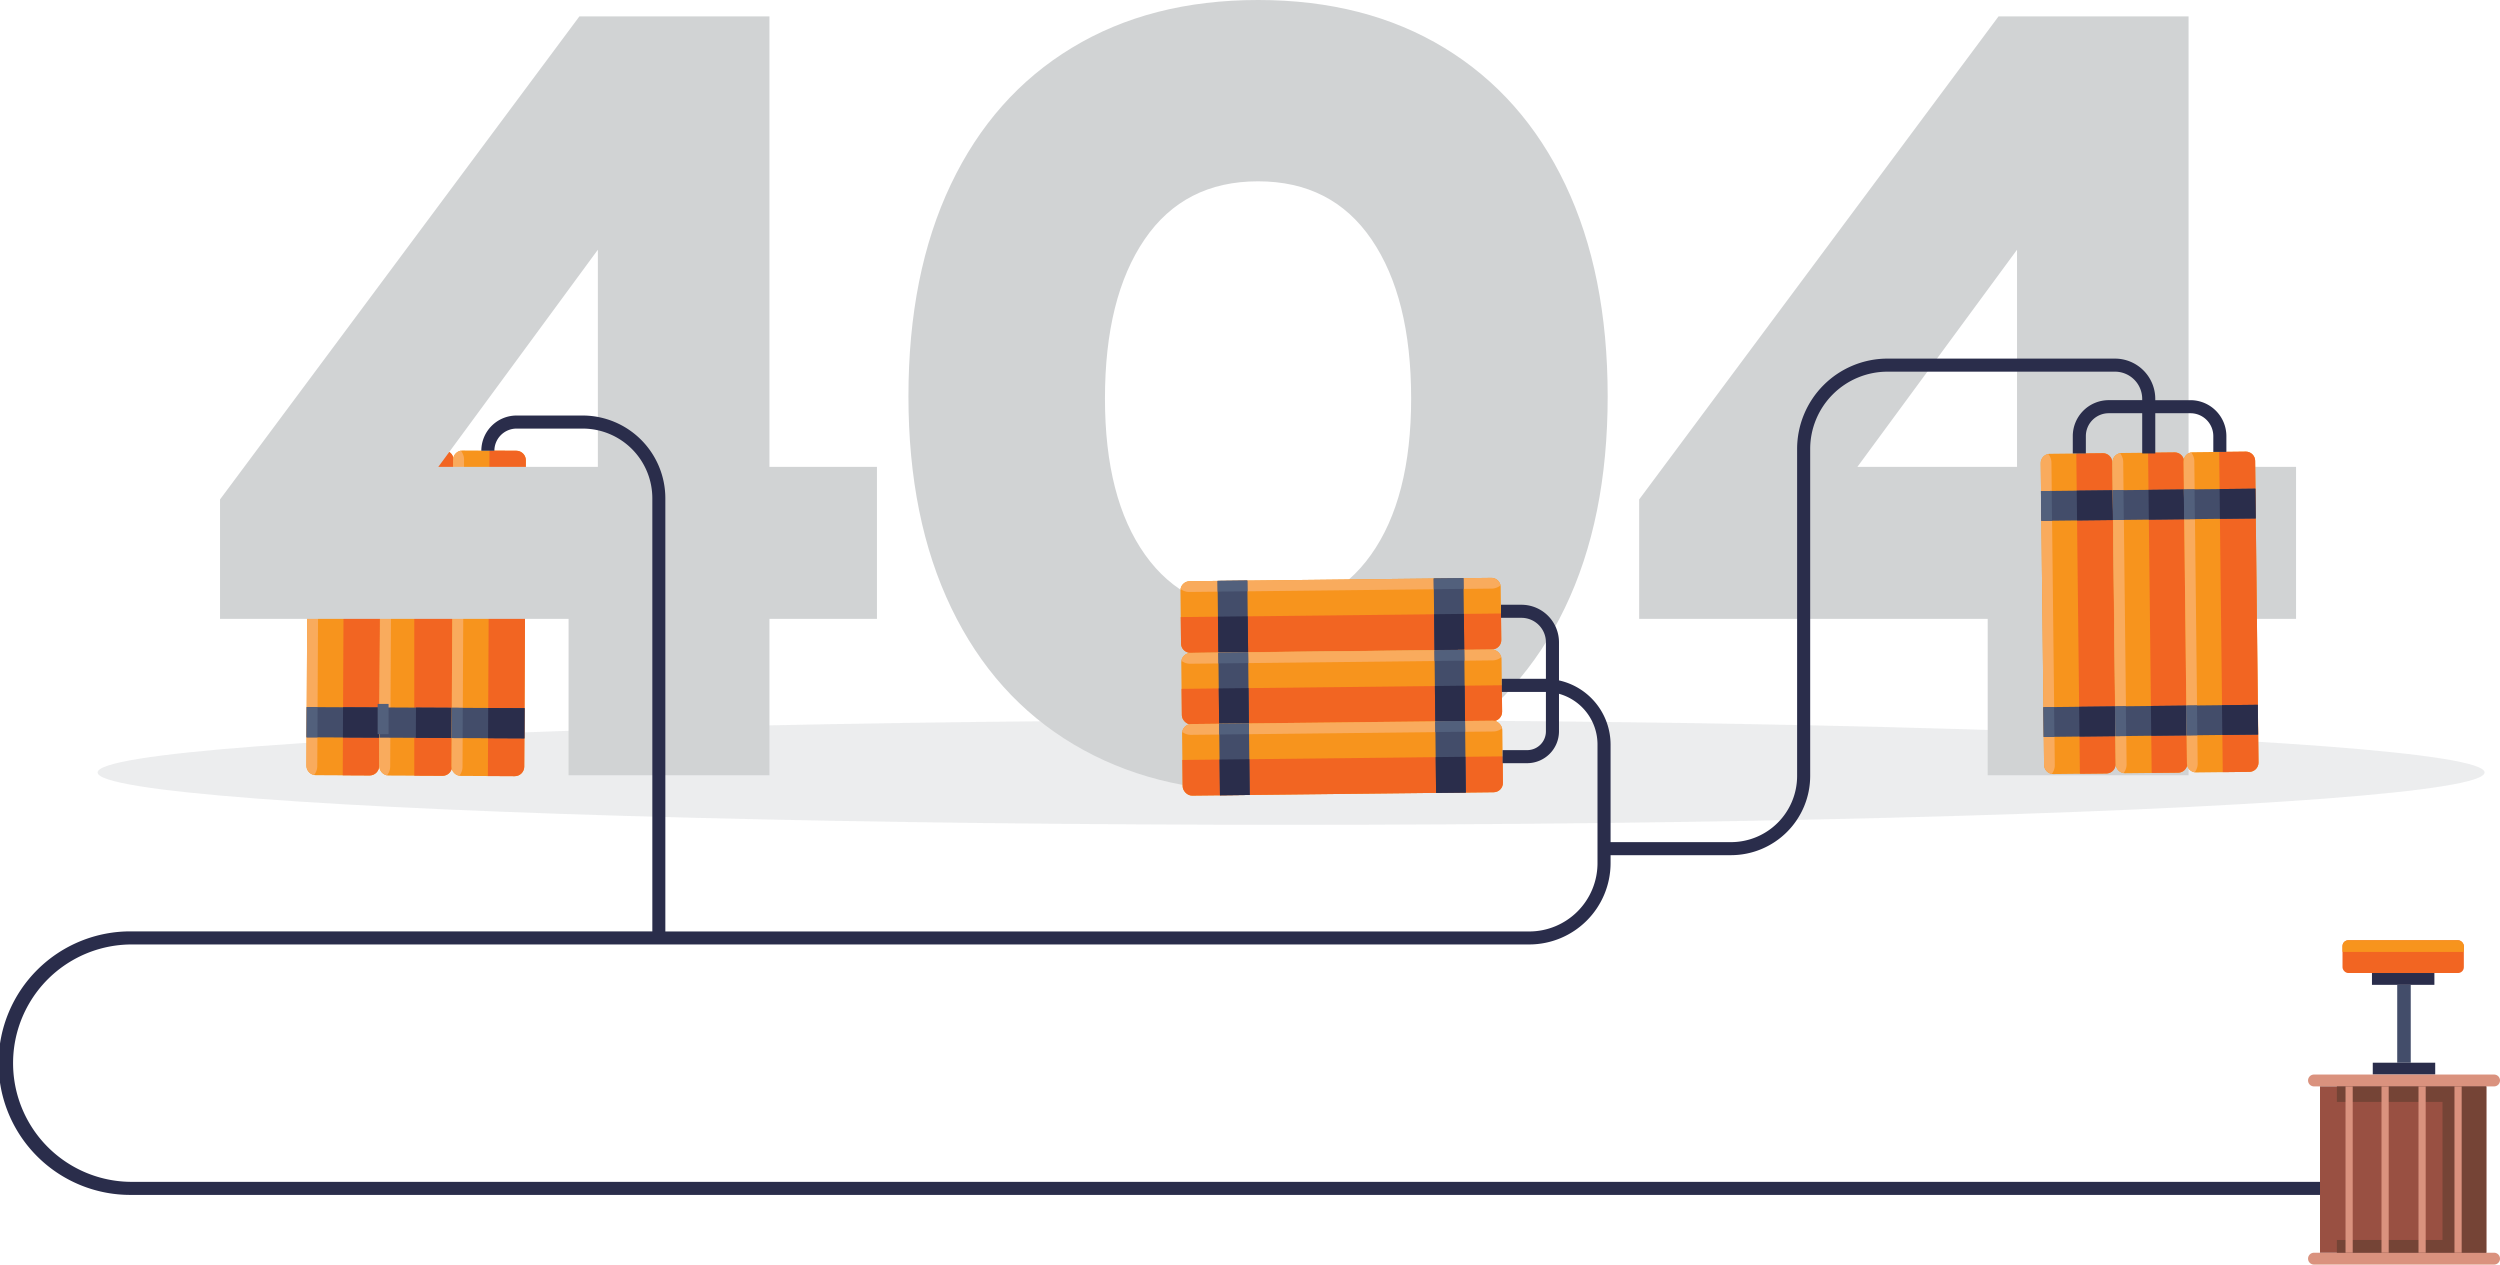 <svg xmlns="http://www.w3.org/2000/svg" xmlns:xlink="http://www.w3.org/1999/xlink" viewBox="0 0 1568.07 793.18"><defs><style>.cls-1{fill:#f7941d;}.cls-2{fill:#f26522;}.cls-3{fill:#bcbec0;opacity:0.27;}.cls-4{clip-path:url(#clip-path);}.cls-5{fill:#f9ab5d;}.cls-6{fill:#434d6a;}.cls-7{fill:#2a2d4b;}.cls-8{fill:#52607c;}.cls-9{clip-path:url(#clip-path-2);}.cls-10{clip-path:url(#clip-path-3);}.cls-11{fill:#d1d3d4;}.cls-12{clip-path:url(#clip-path-4);}.cls-13{clip-path:url(#clip-path-5);}.cls-14{clip-path:url(#clip-path-6);}.cls-15{clip-path:url(#clip-path-7);}.cls-16{clip-path:url(#clip-path-8);}.cls-17{clip-path:url(#clip-path-9);}.cls-18{fill:#da927e;}.cls-19{fill:#995042;}.cls-20{clip-path:url(#clip-path-10);}.cls-21{fill:#754436;}</style><clipPath id="clip-path"><path class="cls-1" d="M238.76,288.28l-.95,192.18a6,6,0,0,1-6,5.93l-33.7-.17a6,6,0,0,1-5.92-6l1-192.18a6,6,0,0,1,6-5.92l33.7.16A6,6,0,0,1,238.76,288.28Z"/></clipPath><clipPath id="clip-path-2"><path class="cls-1" d="M284.5,288.51l-.95,192.18a6,6,0,0,1-6,5.92l-33.7-.16a6,6,0,0,1-5.92-6l.95-192.18a6,6,0,0,1,6-5.93l33.7.17A6,6,0,0,1,284.5,288.51Z"/></clipPath><clipPath id="clip-path-3"><path class="cls-1" d="M329.82,288.73l-1,192.18a6,6,0,0,1-6,5.93l-33.7-.17a6,6,0,0,1-5.93-6l1-192.19a6,6,0,0,1,6-5.92l33.7.17A6,6,0,0,1,329.82,288.73Z"/></clipPath><clipPath id="clip-path-4"><path class="cls-1" d="M935.86,407.34l-189.15,2.11a5.87,5.87,0,0,1-5.93-5.8l-.37-33.17a5.86,5.86,0,0,1,5.8-5.92l189.15-2.11a5.85,5.85,0,0,1,5.92,5.8l.37,33.16A5.86,5.86,0,0,1,935.86,407.34Z"/></clipPath><clipPath id="clip-path-5"><rect class="cls-1" x="741.09" y="408.52" width="200.89" height="44.89" rx="5.86" transform="translate(-4.75 9.4) rotate(-0.64)"/></clipPath><clipPath id="clip-path-6"><rect class="cls-1" x="741.59" y="453.12" width="200.89" height="44.89" rx="5.86" transform="translate(-5.24 9.4) rotate(-0.64)"/></clipPath><clipPath id="clip-path-7"><path class="cls-1" d="M1324.88,290.06l2.1,189.16a5.85,5.85,0,0,1-5.79,5.92l-33.17.37a5.86,5.86,0,0,1-5.93-5.79L1280,290.56a5.85,5.85,0,0,1,5.79-5.92l33.17-.37A5.86,5.86,0,0,1,1324.88,290.06Z"/></clipPath><clipPath id="clip-path-8"><path class="cls-1" d="M1369.9,289.56l2.1,189.15a5.86,5.86,0,0,1-5.79,5.93L1333,485a5.86,5.86,0,0,1-5.93-5.8L1325,290.06a5.85,5.85,0,0,1,5.79-5.92l33.17-.37A5.86,5.86,0,0,1,1369.9,289.56Z"/></clipPath><clipPath id="clip-path-9"><path class="cls-1" d="M1414.5,289.07l2.1,189.15a5.85,5.85,0,0,1-5.79,5.92l-33.17.37a5.86,5.86,0,0,1-5.93-5.79l-2.1-189.16a5.86,5.86,0,0,1,5.79-5.92l33.17-.37A5.86,5.86,0,0,1,1414.5,289.07Z"/></clipPath><clipPath id="clip-path-10"><rect class="cls-2" x="1469.29" y="589.76" width="76.1" height="20.55" rx="3.65"/></clipPath></defs><g id="Layer_2" data-name="Layer 2"><g id="_404" data-name="404"><ellipse class="cls-3" cx="809.81" cy="484.51" rx="748.59" ry="32.84"/><path class="cls-1" d="M238.76,288.28l-.95,192.18a6,6,0,0,1-6,5.93l-33.7-.17a6,6,0,0,1-5.92-6l1-192.18a6,6,0,0,1,6-5.92l33.7.16A6,6,0,0,1,238.76,288.28Z"/><g class="cls-4"><rect class="cls-2" x="122.16" y="368.86" width="217.64" height="30.99" transform="translate(-154.52 613.42) rotate(-89.72)"/><path class="cls-5" d="M200,287.84l-1,192.68a8.89,8.89,0,0,1-8.92,8.84h0a8.89,8.89,0,0,1-8.84-8.93l1-192.68a8.88,8.88,0,0,1,8.92-8.84h0A8.89,8.89,0,0,1,200,287.84Z"/></g><rect class="cls-6" x="205.65" y="430.32" width="18.96" height="45.61" transform="translate(-239.05 666) rotate(-89.72)"/><rect class="cls-7" x="217.06" y="441.78" width="18.96" height="22.8" transform="translate(-227.76 677.46) rotate(-89.72)"/><rect class="cls-8" x="186.27" y="449.6" width="18.96" height="6.85" transform="translate(-258.24 646.53) rotate(-89.72)"/><rect class="cls-6" x="206.34" y="292.59" width="18.96" height="45.61" transform="translate(-100.64 529.64) rotate(-89.72)"/><rect class="cls-7" x="217.74" y="304.04" width="18.96" height="22.8" transform="translate(-89.35 541.1) rotate(-89.72)"/><rect class="cls-8" x="186.96" y="311.87" width="18.96" height="6.85" transform="translate(-119.83 510.16) rotate(-89.72)"/><path class="cls-1" d="M284.5,288.51l-.95,192.18a6,6,0,0,1-6,5.92l-33.7-.16a6,6,0,0,1-5.92-6l.95-192.18a6,6,0,0,1,6-5.93l33.7.17A6,6,0,0,1,284.5,288.51Z"/><g class="cls-9"><rect class="cls-2" x="167.9" y="369.08" width="217.64" height="30.99" transform="matrix(0, -1, 1, 0, -109.23, 659.38)"/><path class="cls-5" d="M245.74,288.06l-1,192.69a8.87,8.87,0,0,1-8.92,8.83h0a8.88,8.88,0,0,1-8.84-8.92L228,288a8.87,8.87,0,0,1,8.92-8.84h0A8.87,8.87,0,0,1,245.74,288.06Z"/></g><rect class="cls-6" x="251.4" y="430.55" width="18.96" height="45.61" transform="translate(-193.76 711.97) rotate(-89.72)"/><rect class="cls-7" x="262.8" y="442.01" width="18.96" height="22.8" transform="translate(-182.47 723.43) rotate(-89.72)"/><rect class="cls-8" x="232.02" y="449.83" width="18.96" height="6.85" transform="matrix(0, -1, 1, 0, -212.95, 692.5)"/><rect class="cls-6" x="252.08" y="292.81" width="18.96" height="45.61" transform="translate(-55.35 575.61) rotate(-89.72)"/><rect class="cls-7" x="263.48" y="304.27" width="18.96" height="22.8" transform="translate(-44.06 587.07) rotate(-89.72)"/><rect class="cls-8" x="232.7" y="312.1" width="18.96" height="6.85" transform="translate(-74.54 556.13) rotate(-89.72)"/><path class="cls-1" d="M329.82,288.73l-1,192.18a6,6,0,0,1-6,5.93l-33.7-.17a6,6,0,0,1-5.93-6l1-192.19a6,6,0,0,1,6-5.92l33.7.17A6,6,0,0,1,329.82,288.73Z"/><g class="cls-10"><rect class="cls-2" x="213.21" y="369.31" width="217.64" height="30.99" transform="translate(-64.37 704.92) rotate(-89.72)"/><path class="cls-5" d="M291.06,288.29,290.1,481a8.89,8.89,0,0,1-8.93,8.84h0a8.88,8.88,0,0,1-8.83-8.93l1-192.68a8.89,8.89,0,0,1,8.93-8.84h0A8.89,8.89,0,0,1,291.06,288.29Z"/></g><rect class="cls-6" x="296.71" y="430.77" width="18.96" height="45.61" transform="translate(-148.9 757.51) rotate(-89.72)"/><rect class="cls-7" x="308.11" y="442.23" width="18.96" height="22.8" transform="translate(-137.61 768.97) rotate(-89.72)"/><rect class="cls-8" x="277.33" y="450.06" width="18.96" height="6.85" transform="translate(-168.09 738.04) rotate(-89.72)"/><rect class="cls-6" x="297.39" y="293.04" width="18.96" height="45.61" transform="matrix(0, -1, 1, 0, -10.49, 621.14)"/><rect class="cls-7" x="308.8" y="304.5" width="18.96" height="22.8" transform="matrix(0, -1, 1, 0, 0.8, 632.6)"/><rect class="cls-8" x="278.01" y="312.32" width="18.96" height="6.85" transform="translate(-29.67 601.67) rotate(-89.72)"/><path class="cls-11" d="M356.63,388.18H138V313.27l225.42-303H482.62V292.84h67.43v95.34H482.62v98.07h-126ZM375,292.84V156.64L274.91,292.84Z"/><path class="cls-11" d="M673.31,466.84q-49.71-29.62-76.61-85.47t-26.9-132.8q0-76.93,26.56-132.8T672.29,30Q721.66,0,789.09,0T905.88,30q49.38,30,75.94,85.8t26.56,132.8q0,77-26.9,132.8t-76.62,85.47q-49.71,29.63-115.77,29.63T673.31,466.84ZM859.91,348q25.2-35.4,25.2-98.06,0-63.34-24.86-99.77t-71.16-36.44q-46.32,0-71.17,36.44t-24.86,99.77q0,62.65,25.2,98.06t70.83,35.42Q834.71,383.42,859.91,348Z"/><path class="cls-11" d="M1246.74,388.18H1028.13V313.27l225.42-303h119.18V292.84h67.42v95.34h-67.42v98.07h-126Zm18.39-95.34V156.64L1165,292.84Z"/><path class="cls-1" d="M935.86,407.34l-189.15,2.11a5.87,5.87,0,0,1-5.93-5.8l-.37-33.17a5.86,5.86,0,0,1,5.8-5.92l189.15-2.11a5.85,5.85,0,0,1,5.92,5.8l.37,33.16A5.86,5.86,0,0,1,935.86,407.34Z"/><g class="cls-12"><rect class="cls-2" x="734.08" y="385.95" width="214.22" height="30.5" transform="translate(-4.41 9.39) rotate(-0.64)"/><path class="cls-5" d="M935.68,369.19,746,371.3a8.75,8.75,0,0,1-8.84-8.65h0a8.73,8.73,0,0,1,8.64-8.83l189.64-2.12a8.75,8.75,0,0,1,8.84,8.65h0A8.74,8.74,0,0,1,935.68,369.19Z"/></g><rect class="cls-6" x="763.92" y="364.26" width="18.67" height="44.89" transform="translate(-4.26 8.63) rotate(-0.64)"/><rect class="cls-7" x="764.04" y="386.7" width="18.67" height="22.45" transform="translate(-4.38 8.63) rotate(-0.64)"/><rect class="cls-8" x="763.71" y="364.26" width="18.67" height="6.74" transform="translate(-4.04 8.63) rotate(-0.64)"/><rect class="cls-6" x="899.48" y="362.75" width="18.67" height="44.89" transform="translate(-4.23 10.14) rotate(-0.64)"/><rect class="cls-7" x="899.61" y="385.19" width="18.67" height="22.45" transform="translate(-4.36 10.14) rotate(-0.64)"/><rect class="cls-8" x="899.27" y="362.75" width="18.67" height="6.74" transform="translate(-4.02 10.14) rotate(-0.64)"/><rect class="cls-1" x="741.09" y="408.52" width="200.89" height="44.89" rx="5.86" transform="translate(-4.75 9.4) rotate(-0.64)"/><g class="cls-13"><rect class="cls-2" x="734.58" y="430.97" width="214.22" height="30.5" transform="translate(-4.92 9.4) rotate(-0.64)"/><path class="cls-5" d="M936.18,414.21l-189.64,2.11a8.74,8.74,0,0,1-8.84-8.64h0a8.73,8.73,0,0,1,8.64-8.84L936,396.73a8.73,8.73,0,0,1,8.83,8.64h0A8.74,8.74,0,0,1,936.18,414.21Z"/></g><rect class="cls-6" x="764.42" y="409.28" width="18.67" height="44.89" transform="translate(-4.76 8.64) rotate(-0.64)"/><rect class="cls-7" x="764.54" y="431.72" width="18.67" height="22.45" transform="translate(-4.88 8.64) rotate(-0.64)"/><rect class="cls-8" x="764.21" y="409.28" width="18.67" height="6.74" transform="translate(-4.55 8.64) rotate(-0.64)"/><rect class="cls-6" x="899.98" y="407.77" width="18.67" height="44.89" transform="translate(-4.73 10.15) rotate(-0.64)"/><rect class="cls-7" x="900.11" y="430.21" width="18.67" height="22.45" transform="translate(-4.86 10.15) rotate(-0.64)"/><rect class="cls-8" x="899.77" y="407.77" width="18.67" height="6.74" transform="translate(-4.52 10.15) rotate(-0.64)"/><rect class="cls-1" x="741.59" y="453.12" width="200.89" height="44.89" rx="5.86" transform="translate(-5.24 9.4) rotate(-0.64)"/><g class="cls-14"><rect class="cls-2" x="735.07" y="475.57" width="214.22" height="30.5" transform="translate(-5.41 9.41) rotate(-0.64)"/><path class="cls-5" d="M936.68,458.81,747,460.92a8.74,8.74,0,0,1-8.83-8.65h0a8.73,8.73,0,0,1,8.64-8.83l189.64-2.11a8.73,8.73,0,0,1,8.84,8.64h0A8.75,8.75,0,0,1,936.68,458.81Z"/></g><rect class="cls-6" x="764.92" y="453.88" width="18.67" height="44.89" transform="translate(-5.25 8.65) rotate(-0.64)"/><rect class="cls-7" x="765.04" y="476.32" width="18.67" height="22.45" transform="translate(-5.38 8.65) rotate(-0.64)"/><rect class="cls-8" x="764.7" y="453.88" width="18.67" height="6.74" transform="translate(-5.04 8.65) rotate(-0.64)"/><rect class="cls-6" x="900.48" y="452.37" width="18.67" height="44.89" transform="translate(-5.23 10.16) rotate(-0.64)"/><rect class="cls-7" x="900.6" y="474.81" width="18.67" height="22.45" transform="translate(-5.35 10.16) rotate(-0.64)"/><rect class="cls-8" x="900.27" y="452.37" width="18.67" height="6.74" transform="translate(-5.02 10.15) rotate(-0.64)"/><path class="cls-1" d="M1324.88,290.06l2.1,189.16a5.85,5.85,0,0,1-5.79,5.92l-33.17.37a5.86,5.86,0,0,1-5.93-5.79L1280,290.56a5.85,5.85,0,0,1,5.79-5.92l33.17-.37A5.86,5.86,0,0,1,1324.88,290.06Z"/><g class="cls-15"><rect class="cls-2" x="1211.63" y="369.49" width="214.22" height="30.5" transform="translate(948.7 1707.68) rotate(-90.64)"/><path class="cls-5" d="M1286.72,290.24l2.11,189.65a8.73,8.73,0,0,1-8.64,8.83h0a8.74,8.74,0,0,1-8.84-8.64l-2.11-189.64a8.74,8.74,0,0,1,8.64-8.84h0A8.73,8.73,0,0,1,1286.72,290.24Z"/></g><rect class="cls-6" x="1294.91" y="430.22" width="18.67" height="44.89" transform="translate(866.12 1761.87) rotate(-90.64)"/><rect class="cls-7" x="1306.13" y="441.32" width="18.67" height="22.45" transform="translate(877.6 1772.97) rotate(-90.64)"/><rect class="cls-8" x="1275.83" y="449.51" width="18.67" height="6.74" transform="translate(846.62 1743.01) rotate(-90.64)"/><rect class="cls-6" x="1293.4" y="294.66" width="18.67" height="44.89" transform="translate(1000.14 1623.29) rotate(-90.64)"/><rect class="cls-7" x="1304.62" y="305.76" width="18.67" height="22.45" transform="translate(1011.62 1634.38) rotate(-90.64)"/><rect class="cls-8" x="1274.32" y="313.95" width="18.67" height="6.74" transform="translate(980.65 1604.43) rotate(-90.64)"/><path class="cls-1" d="M1369.9,289.56l2.1,189.15a5.86,5.86,0,0,1-5.79,5.93L1333,485a5.86,5.86,0,0,1-5.93-5.8L1325,290.06a5.85,5.85,0,0,1,5.79-5.92l33.17-.37A5.86,5.86,0,0,1,1369.9,289.56Z"/><g class="cls-16"><rect class="cls-2" x="1256.65" y="368.99" width="214.22" height="30.5" transform="translate(994.73 1752.19) rotate(-90.64)"/><path class="cls-5" d="M1331.74,289.74l2.12,189.64a8.75,8.75,0,0,1-8.65,8.84h0a8.74,8.74,0,0,1-8.84-8.64l-2.11-189.64a8.75,8.75,0,0,1,8.65-8.84h0A8.73,8.73,0,0,1,1331.74,289.74Z"/></g><rect class="cls-6" x="1339.93" y="429.72" width="18.67" height="44.89" transform="translate(912.14 1806.38) rotate(-90.64)"/><rect class="cls-7" x="1351.15" y="440.82" width="18.67" height="22.45" transform="translate(923.61 1817.48) rotate(-90.64)"/><rect class="cls-8" x="1320.85" y="449.01" width="18.67" height="6.74" transform="translate(892.63 1787.52) rotate(-90.64)"/><rect class="cls-6" x="1338.42" y="294.16" width="18.67" height="44.89" transform="translate(1046.17 1667.8) rotate(-90.64)"/><rect class="cls-7" x="1349.64" y="305.26" width="18.67" height="22.45" transform="translate(1057.64 1678.9) rotate(-90.64)"/><rect class="cls-8" x="1319.34" y="313.45" width="18.67" height="6.74" transform="translate(1026.67 1648.94) rotate(-90.64)"/><path class="cls-1" d="M1414.5,289.07l2.1,189.15a5.85,5.85,0,0,1-5.79,5.92l-33.17.37a5.86,5.86,0,0,1-5.93-5.79l-2.1-189.16a5.86,5.86,0,0,1,5.79-5.92l33.17-.37A5.86,5.86,0,0,1,1414.5,289.07Z"/><g class="cls-17"><rect class="cls-2" x="1301.25" y="368.49" width="214.22" height="30.5" transform="translate(1040.32 1796.28) rotate(-90.64)"/><path class="cls-5" d="M1376.34,289.24l2.11,189.65a8.74,8.74,0,0,1-8.64,8.84h0a8.75,8.75,0,0,1-8.84-8.65l-2.11-189.64a8.75,8.75,0,0,1,8.65-8.84h0A8.74,8.74,0,0,1,1376.34,289.24Z"/></g><rect class="cls-6" x="1384.53" y="429.23" width="18.67" height="44.89" transform="translate(957.73 1850.47) rotate(-90.64)"/><rect class="cls-7" x="1395.75" y="440.32" width="18.67" height="22.45" transform="translate(969.2 1861.57) rotate(-90.64)"/><rect class="cls-8" x="1365.45" y="448.52" width="18.67" height="6.74" transform="translate(938.24 1831.62) rotate(-90.64)"/><rect class="cls-6" x="1383.02" y="293.66" width="18.67" height="44.89" transform="translate(1091.76 1711.89) rotate(-90.64)"/><rect class="cls-7" x="1394.24" y="304.76" width="18.67" height="22.45" transform="translate(1103.23 1722.99) rotate(-90.64)"/><rect class="cls-8" x="1363.94" y="312.95" width="18.67" height="6.74" transform="translate(1072.26 1693.03) rotate(-90.64)"/><path class="cls-7" d="M82.65,741.29a74.45,74.45,0,0,1,0-148.9H959.2a51.06,51.06,0,0,0,51-51v-5h75.53a49.72,49.72,0,0,0,49.67-49.66V281.6a48.53,48.53,0,0,1,48.47-48.48h142.71a17.09,17.09,0,0,1,17.07,17.07v.8h-21a22.56,22.56,0,0,0-22.54,22.54v10.9h8.2v-10.9a14.35,14.35,0,0,1,14.34-14.34h21v25.24h8.2V259.19h22.07a14.35,14.35,0,0,1,14.33,14.34v9.92h8.2v-9.92A22.56,22.56,0,0,0,1373.92,251h-22.07v-.8a25.3,25.3,0,0,0-25.27-25.27H1183.87a56.73,56.73,0,0,0-56.67,56.68V486.75a41.51,41.51,0,0,1-41.47,41.46H1010.2V467a41.26,41.26,0,0,0-32.36-40.23V402.85a23.56,23.56,0,0,0-23.53-23.53H941.47v8.2h12.84a15.34,15.34,0,0,1,15.33,15.33v22.92l-.64,0H942V434h27l.64,0v24.77a11.75,11.75,0,0,1-11.73,11.73H942.47v8.19h15.44a20,20,0,0,0,19.93-19.92V435.16A33,33,0,0,1,1002,467v74.44a42.85,42.85,0,0,1-42.8,42.8H417.32V312.51a51.93,51.93,0,0,0-51.88-51.88H324a22.12,22.12,0,0,0-22.1,22.1h8.19A13.93,13.93,0,0,1,324,268.82h41.48a43.73,43.73,0,0,1,43.68,43.69V584.19H82.65a82.65,82.65,0,1,0,0,165.29H1535.76v-8.19Z"/><rect class="cls-6" x="1503.6" y="617.73" width="8.49" height="48.83"/><rect class="cls-7" x="1488.27" y="666.56" width="39.16" height="7.42"/><rect class="cls-7" x="1487.76" y="610.3" width="39.16" height="7.42"/><path class="cls-18" d="M1564.35,681.42H1451.4a3.72,3.72,0,0,1-3.72-3.72h0a3.71,3.71,0,0,1,3.72-3.71h112.95a3.71,3.71,0,0,1,3.72,3.71h0A3.72,3.72,0,0,1,1564.35,681.42Z"/><path class="cls-18" d="M1564.35,793.18H1451.4a3.72,3.72,0,0,1-3.72-3.72h0a3.71,3.71,0,0,1,3.72-3.71h112.95a3.71,3.71,0,0,1,3.72,3.71h0A3.72,3.72,0,0,1,1564.35,793.18Z"/><rect class="cls-19" x="1455.17" y="681.42" width="104.33" height="104.33"/><rect class="cls-2" x="1469.29" y="589.76" width="76.1" height="20.55" rx="3.65"/><g class="cls-20"><path class="cls-1" d="M1548.34,597.1h-77.56a6.36,6.36,0,0,1-6.36-6.36h0a6.36,6.36,0,0,1,6.36-6.36h77.56a6.36,6.36,0,0,1,6.36,6.36h0A6.36,6.36,0,0,1,1548.34,597.1Z"/></g><polygon class="cls-21" points="1465.75 681.42 1465.75 691.15 1532 691.15 1532 777.74 1465.75 777.74 1465.75 785.75 1559.5 785.75 1559.5 681.42 1465.75 681.42"/><rect class="cls-18" x="1471.18" y="681.42" width="4.51" height="104.33"/><rect class="cls-18" x="1493.75" y="681.42" width="4.51" height="104.33"/><rect class="cls-18" x="1516.95" y="681.42" width="4.51" height="104.33"/><rect class="cls-18" x="1539.52" y="681.42" width="4.51" height="104.33"/></g></g></svg>